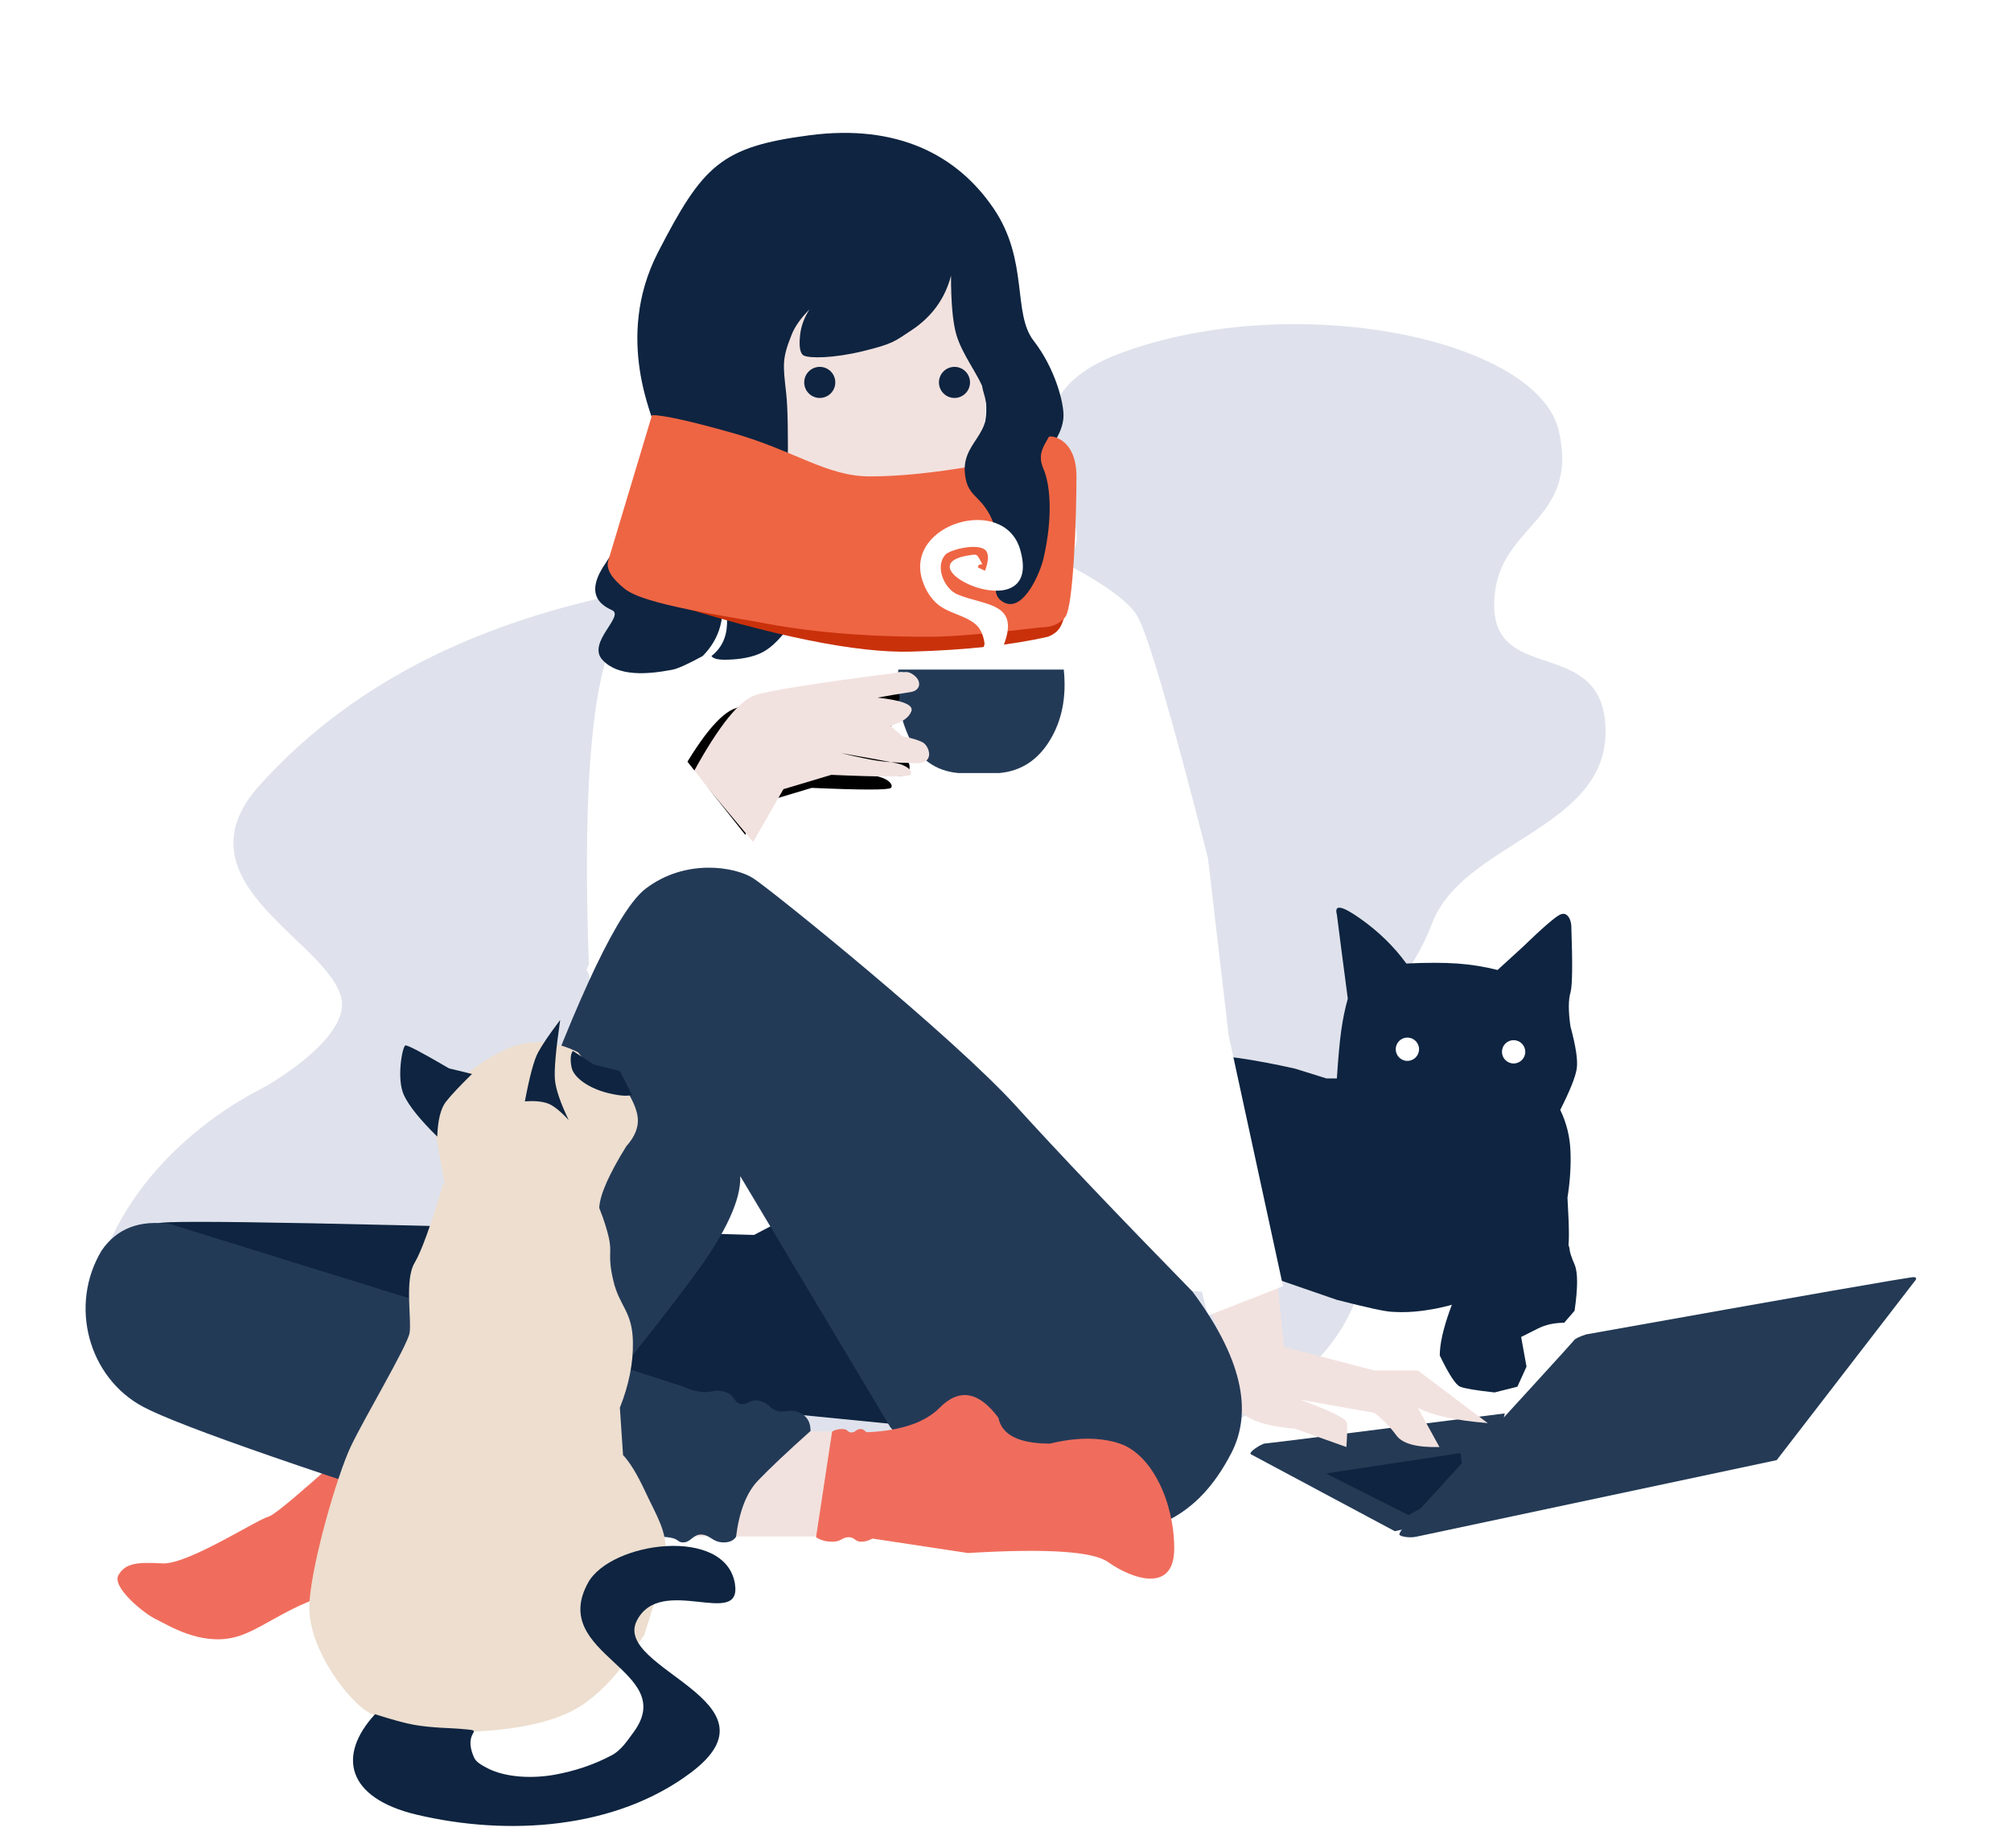 <?xml version="1.0" encoding="UTF-8"?>
<svg width="617px" height="567px" viewBox="0 0 617 567" version="1.1" xmlns="http://www.w3.org/2000/svg" xmlns:xlink="http://www.w3.org/1999/xlink">
    <!-- Generator: Sketch 51.1 (57501) - http://www.bohemiancoding.com/sketch -->
    <title>coffee</title>
    <desc>Created with Sketch.</desc>
    <defs>
        <path d="M375.095,199.612 C367.344,185.487 361.016,177.677 356.112,176.183 C351.391,174.744 337.312,172.518 313.873,169.506 C312.963,169.389 312.019,168.995 311.1,169.151 C310.181,169.307 309.353,168.654 307.322,170.343 C305.292,172.031 305.472,174.818 308.658,175.309 C312.221,175.858 315.591,176.424 318.769,177.006 C311.2,177.828 307.732,179.199 308.366,181.12 C308.999,183.04 311.145,184.56 314.801,185.681 L311.1,188.867 C308.151,189.43 306.048,190.076 304.789,190.804 C302.901,191.897 300.869,197.464 307.322,197.11 C309.874,196.97 313.904,197.068 318.769,196.366 C320.995,196.045 324.772,195.258 330.099,194.005 C321.439,195.511 315.752,196.546 313.036,197.11 C308.962,197.955 307.872,200.005 308.658,200.695 C309.424,201.368 317.52,201.368 332.948,200.695 L347.638,205.087 L356.929,221.292 L375.095,199.612 Z" id="path-1"></path>
        <filter x="-4.2%" y="-5.7%" width="116.6%" height="119.2%" filterUnits="objectBoundingBox" id="filter-2">
            <feOffset dx="6" dy="4" in="SourceAlpha" result="shadowOffsetOuter1"></feOffset>
            <feColorMatrix values="0 0 0 0 0   0 0 0 0 0   0 0 0 0 0  0 0 0 0.1 0" type="matrix" in="shadowOffsetOuter1"></feColorMatrix>
        </filter>
    </defs>
    <g id="new" stroke="none" stroke-width="1" fill="none" fill-rule="evenodd">
        <g id="laptop" transform="translate(-78, -20)">
            <g id="Group" transform="translate(385, 322) scale(-1, 1) translate(-385, -322) translate(104, 57)">
                <path d="M244.03,71.269 C297.287,90.889 230.816,136.009 271.851,136.009 C349.416,136.009 448.016,137.187 508.195,203.705 C535.541,233.93 485.906,252.036 483.165,269.922 C481.461,281.039 502.576,294.276 508.195,297.181 C532.376,309.683 557.592,334.591 560.394,367.106 C560.539,368.782 260.866,423.068 234.491,411.604 C175.238,385.851 156.977,360.815 175.516,305.239 C182.233,285.103 157.95,271.115 148.647,246.327 C139.344,221.538 95.386,217.364 95.386,187.526 C95.386,157.689 129.566,173.377 129.566,148.591 C129.566,123.805 103.335,123.805 109.694,95.352 C116.053,66.9 190.773,51.649 244.03,71.269 Z" id="Path-107" fill="#DFE2EC" fill-rule="nonzero"></path>
                <g id="Group-18" transform="translate(104.13, 240.765)">
                    <path d="M24.401,19.789 L17.02,13.054 C10.597,6.857 6.646,3.433 5.168,2.781 C2.95,1.803 1.841,4.358 1.771,6.328 C1.359,17.935 1.443,24.721 2.024,26.688 C2.704,28.987 2.704,32.476 2.024,37.152 C0.366,43.238 -0.273,47.54 0.106,50.058 C0.485,52.576 2.173,56.795 5.168,62.715 C3.241,66.678 2.193,70.936 2.024,75.487 C1.856,80.039 2.164,84.753 2.951,89.631 C2.365,99.556 2.365,104.72 2.951,105.123 C35.099,127.249 54.759,124.66 56.585,124.66 C58.461,124.66 64.166,123.434 73.699,120.983 L114.416,106.933 C130.637,102.976 139.542,100.052 141.131,98.161 C142.72,96.269 157.518,95.323 185.525,95.323 L210.144,101.312 C217.429,102.703 221.415,103.051 222.1,102.355 C222.785,101.66 223.128,96.351 223.128,86.429 L219.67,85.233 L227.337,82.314 C225.147,78.885 222.978,77.17 220.831,77.17 C218.684,77.17 216.647,77.17 214.719,77.17 L182.944,70.181 C178.691,65.519 174.993,63.188 171.851,63.188 C168.709,63.188 162.761,63.188 154.007,63.188 L146.228,63.188 C135.106,51.497 125.65,45.652 117.861,45.652 C110.071,45.652 99.624,47.121 86.519,50.058 L76.885,53.062 L73.699,53.062 C73.312,46.95 72.874,42.109 72.385,38.538 C71.896,34.968 71.216,31.657 70.347,28.606 L72.385,13.054 L73.699,2.781 C74.579,-0.385 72.198,0.022 66.555,4.001 C60.913,7.98 56.19,12.584 52.387,17.812 C46.186,17.514 40.978,17.514 36.763,17.812 C32.549,18.11 28.428,18.769 24.401,19.789 Z" id="Path-130" fill="#0E2440"></path>
                    <path d="M2.304,105.34 C2.993,101.323 6.88,100.639 13.967,103.288 C21.054,105.938 27.547,109.029 33.446,112.562 C35.186,114.715 37.068,118.634 39.092,124.319 C41.117,130.004 42.129,134.582 42.129,138.051 C39.321,143.877 37.233,147.068 35.867,147.623 C34.5,148.178 30.986,148.766 25.324,149.385 L18.314,147.623 L15.518,141.465 L17.167,132.369 C16.026,131.791 14.294,130.922 11.969,129.759 C9.645,128.597 6.977,128.016 3.965,128.016 L0.768,124.319 C-0.256,117.244 -0.256,112.521 0.768,110.151 C1.792,107.782 2.304,106.178 2.304,105.34 Z" id="Path-131" fill="#0E2440"></path>
                    <ellipse id="Oval-3" fill="#FFFFFF" cx="19.475" cy="44.895" rx="3.577" ry="3.576"></ellipse>
                    <ellipse id="Oval-3" fill="#FFFFFF" cx="52.065" cy="44.1" rx="3.577" ry="3.576"></ellipse>
                </g>
                <g id="Group-16">
                    <polygon id="Path-119" fill="#FFFFFF" points="263.847 150.056 238.06 188.652 227.223 316.963 216.893 359.438 377.961 347.039 392.521 204.129 368.545 130.354"></polygon>
                    <g id="Group-15" transform="translate(0, 353.547)">
                        <path d="M126.308,43.035 C174.677,49.187 199.192,52.263 199.853,52.263 C200.846,52.263 205.249,55.022 204.174,55.592 C203.457,55.973 188.757,63.828 160.075,79.159 L133.033,73.384 L126.308,43.035 Z" id="Path-115" fill="#243A55"></path>
                        <polygon id="Path-116" fill="#0E2440" points="139.945 55.212 181.158 61.457 155.847 74.22 138.384 64.716"></polygon>
                        <path d="M194.052,22.629 L166.346,29.861 L152.993,29.861 L131.54,46.009 C141.673,45.168 148.824,43.595 152.993,41.291 L146.36,53.348 C153.3,53.521 157.697,52.34 159.551,49.808 C161.404,47.275 163.669,44.96 166.346,42.863 L189.063,38.825 C179.626,42.286 174.848,44.68 174.728,46.009 C174.608,47.337 174.668,49.784 174.908,53.348 L190.631,47.746 C202.62,46.716 208.614,43.742 208.614,38.825 C208.614,33.908 212.086,22.665 219.029,5.097 L196.344,0.384 L194.052,22.629 Z" id="Path-100" fill="#F2E2DF"></path>
                        <path d="M42.887,57.368 L0.741,2.725 C-0.094,1.852 -0.094,1.352 0.741,1.226 C1.575,1.1 35.112,6.957 101.351,18.799 C103.496,19.495 104.744,20.108 105.096,20.64 C105.447,21.171 122.397,39.729 155.945,76.314 C158.041,78.661 158.92,80.001 158.582,80.333 C158.075,80.833 155.527,81.332 153.331,80.833 C151.867,80.5 115.052,72.678 42.887,57.368 Z" id="Path-114" fill="#243A55"></path>
                    </g>
                    <path d="M271.772,130.501 C253.145,139.382 242.241,146.538 239.062,151.968 C235.882,157.398 228.657,182.149 217.385,226.222 L211.042,280.575 L194.35,357.571 L217.385,366.606 L241.645,269.768 C244.034,238.403 247.148,213.903 250.985,196.267 C254.823,178.631 260.766,165.225 268.814,156.049 L271.772,130.501 Z" id="Path-101" fill="#FFFFFF"></path>
                    <path d="M369.499,128.378 C387.201,134.16 398.541,148.314 403.518,170.84 C408.496,193.365 409.253,233.095 405.789,290.03 L401.02,299.565 L372.235,304.832 L379.16,244.34 L369.499,128.378 Z" id="Path-102" fill="#FFFFFF"></path>
                    <path d="M312.37,168.396 L261.621,168.396 C260.747,176.778 262.171,184.018 265.894,190.116 C269.617,196.213 274.783,199.555 281.39,200.14 L294.009,200.14 C300.982,199.482 305.988,195.876 309.028,189.324 C312.067,182.771 313.181,175.795 312.37,168.396 Z" id="Path-105" fill="#233A57"></path>
                    <g id="Path-104">
                        <use fill="black" fill-opacity="1" filter="url(#filter-2)" xlink:href="#path-1"></use>
                        <use fill="#F2E2DF" fill-rule="evenodd" xlink:href="#path-1"></use>
                    </g>
                    <path d="M356.664,341.835 C476.584,338.264 537.473,337.074 539.332,338.264 C542.121,340.05 562.133,354.528 559.125,363.591 C557.12,369.634 532.322,376.093 484.73,382.971 L303.998,400.838 L339.061,332.665 L356.664,341.835 Z" id="Path-110" fill="#0E2440"></path>
                    <polygon id="Path-108" fill="#F2E2DF" points="432.331 348.821 464.106 392.174 421.688 406.907 407.806 369.548"></polygon>
                    <polygon id="Path-103" fill="#FFFFFF" points="408.069 260.493 378.18 195.28 353.94 225.927 373.558 271.895 397.65 279.841"></polygon>
                    <path d="M222.171,359.16 C245.222,335.587 263.24,316.649 276.223,302.346 C295.697,280.892 351.339,235.997 356.904,232.421 C362.468,228.846 377.694,226.286 389.891,235.6 C398.023,241.809 410.265,267.332 426.619,312.169 L471.866,376.816 C457.882,360.424 446.561,353.803 437.905,356.95 C424.921,361.671 411.26,378.859 411.26,387.029 C411.26,392.476 414.603,400.932 421.289,412.399 C399.828,386.442 384.328,366.974 374.789,353.996 C365.249,341.017 360.612,330.952 360.878,323.801 L314.845,400.811 C294.926,423.634 276.62,435.045 259.928,435.045 C234.889,435.045 220.581,428.688 210.247,408.823 C203.358,395.58 207.333,379.025 222.171,359.16 Z" id="Path-106" fill="#233A57"></path>
                    <path d="M459.681,388.046 C487.912,414.244 503.222,427.648 505.613,428.256 C509.199,429.169 530.457,443.017 538.138,442.594 C545.818,442.171 549.499,442.454 551.651,446.169 C553.802,449.885 543.753,458.029 540.145,459.73 C536.536,461.431 526.694,467.845 516.153,465.285 C505.613,462.725 494.808,450.376 472.129,449.918 C449.45,449.46 435.975,459.735 427.359,454.827 C418.743,449.918 413.677,437.605 418.743,430.09 C423.809,422.574 424.088,408.679 423.809,406.969 C423.623,405.828 421.934,402.434 418.743,396.787 L451.808,375.398 L459.681,388.046 Z" id="Path-109" fill="#F06D5D"></path>
                    <polygon id="Path-112" fill="#F2E2DF" points="376.987 434.341 326.853 434.341 330.221 402.103 361.632 402.103"></polygon>
                    <path d="M535.753,338.501 L454.657,363.687 L378.068,388.461 C376.568,389.241 374.78,389.756 372.702,390.007 C369.586,390.382 368.815,388.963 365.548,390.007 C362.281,391.05 363.136,393.061 360.85,393.652 C358.565,394.243 357.909,391.781 354.618,392.832 C351.327,393.883 352.133,395.043 349.551,395.811 C346.969,396.58 345.898,394.91 342.596,396.407 C340.394,397.406 339.301,399.26 339.317,401.97 C346.526,408.427 351.891,413.493 355.414,417.166 C358.936,420.84 361.188,426.601 362.17,434.449 C363.036,435.706 364.46,436.268 366.442,436.138 C369.416,435.941 370.132,433.911 372.702,433.754 C375.272,433.596 375.965,435.948 378.068,436.138 C380.171,436.327 379.511,435.104 382.575,434.643 C385.639,434.182 387.39,434.73 389.295,434.449 C393.206,433.871 396.011,432.768 399.232,433.058 C404.02,433.49 410.573,435.109 418.89,437.915 C491.125,414.992 532.856,400.539 544.082,394.557 C560.921,385.583 566.91,363.361 556.81,346.6 C552.171,339.84 545.152,337.14 535.753,338.501 Z" id="Path-111" fill="#233A57"></path>
                    <path d="M332.697,402.168 L337.628,434.571 C336.22,435.483 334.577,435.939 332.697,435.939 C329.878,435.939 329.848,434.746 327.89,434.571 C325.932,434.395 325.727,435.835 324.015,435.939 C322.874,436.008 321.635,435.688 320.298,434.978 L291.027,439.415 C266.982,437.959 252.641,438.886 248.004,442.196 C241.049,447.163 227.735,452.129 227.735,438.025 C227.735,423.921 234.492,409.22 244.427,405.843 C254.363,402.466 265.388,405.843 265.889,405.843 C275.36,405.843 280.626,403.195 281.688,397.897 C287.715,389.819 293.71,388.792 299.672,394.818 C304.162,399.357 311.515,401.867 321.731,402.348 C322.668,402.392 322.668,401.374 324.015,401.374 C325.363,401.374 325.461,402.424 326.793,402.424 C328.126,402.424 327.692,401.374 329.579,401.374 C330.838,401.374 331.877,401.638 332.697,402.168 Z" id="Path-113" fill="#F06D5D"></path>
                    <path d="M285.588,65.612 C284.523,86.033 284.523,98.464 285.588,102.904 C287.187,109.564 307.89,122.37 312.778,122.75 C317.666,123.13 348.678,112.749 358.578,91.849 C368.478,70.95 365.641,47.121 352.648,38.578 C343.986,32.883 332.171,30.035 317.204,30.035 L299.437,32.054 L285.588,65.612 Z" id="Path-99" fill="#F2E2DF" transform="translate(324.65, 76.398) rotate(-4) translate(-324.65, -76.398) "></path>
                    <ellipse id="Oval-2" fill="#0E2440" cx="295.154" cy="80.308" rx="4.769" ry="4.768"></ellipse>
                    <ellipse id="Oval-2" fill="#0E2440" cx="336.488" cy="80.308" rx="4.769" ry="4.768"></ellipse>
                    <polygon id="Path-117" fill="#C9310B" points="265.789 97.203 276.244 95.252 276.244 104.911 268.899 103.691"></polygon>
                    <path d="M298.386,45.773 C299.859,52.912 303.627,58.713 309.691,63.175 C314.568,66.764 315.001,67.551 324.142,70.297 C333.283,73.043 340.358,73.329 342.128,72.632 C343.325,72.161 343.915,70.125 343.661,66.172 C343.491,63.536 342.674,60.933 341.209,58.361 C343.727,61.195 345.404,63.843 346.24,66.307 C348.81,73.877 348.495,75.489 346.986,84.523 C345.476,93.558 344.81,121.458 344.81,126.031 C344.81,130.603 335.416,147.484 342.146,155.783 C344.105,158.198 346.663,162.534 351.131,164.708 C354.403,166.3 358.479,166.883 361.675,167.05 C363.806,167.162 365.142,166.855 365.682,166.129 C362.785,163.597 361.367,160.286 361.427,156.196 C361.488,152.106 362.02,147.152 363.023,141.333 C362.605,148.331 362.757,153.521 363.48,156.901 C364.204,160.28 365.831,163.403 368.361,166.269 C372.796,168.997 375.831,170.561 377.468,170.961 C385.002,172.803 394.023,174.017 399.062,169.009 C404.1,164.002 392.818,155.249 396.881,153.677 C400.945,152.105 405.497,148.758 399.436,139.091 C398.561,137.695 397.477,135.405 396.182,132.221 C390.531,109.035 387.506,97.05 387.106,96.266 C386.507,95.09 400.895,70.751 388.549,43.344 C376.203,15.937 370.942,9.985 344.005,5.022 C317.068,0.06 298.303,8.803 286.39,24.523 C274.747,39.887 279.022,56.292 272.018,64.384 C265.013,72.476 261.635,83.091 261.661,87.314 C261.723,97.534 275.987,106.763 271.961,110.676 C267.935,114.588 262.998,117.707 261.314,129.258 C259.629,140.81 269.565,159.018 277.608,156.764 C282.971,155.261 288.075,153.012 292.921,150.015 C284.722,146.8 280.719,142.968 280.912,138.517 C285.851,142.353 290.408,144.27 294.583,144.27 L300.912,135.971 C287.949,107.902 283.108,89.454 286.39,80.625 C288.122,75.963 293.702,69.882 295.835,63.666 C297.106,59.961 297.956,53.997 298.386,45.773 Z" id="Path-118" fill="#0E2440" transform="translate(331.75, 88.097) rotate(-3) translate(-331.75, -88.097) "></path>
                    <path d="M260.722,148.732 L311.846,153.119 L384.725,147.399 C350.628,158.2 325.192,163.365 308.416,162.894 C291.64,162.422 277.663,160.899 266.485,158.325 C264.781,157.698 263.522,156.709 262.71,155.356 C261.897,154.004 261.235,151.796 260.722,148.732 Z" id="Path-120" fill="#C9310B"></path>
                    <path d="M363.461,95.75 C344.267,101.152 334.448,109.143 321.134,109.143 C312.258,109.143 301.713,108.092 289.501,105.991 C273.764,100.948 266.108,98.056 266.531,97.316 C267.166,96.207 257.73,96.366 257.73,109.143 C257.73,121.92 258.676,148.979 261.133,152.229 C262.771,154.395 265.327,155.47 268.801,155.454 C284.315,157.333 295.401,158.29 302.057,158.325 C328.955,158.465 346.444,155.51 352.531,154.351 C365.05,151.966 390.09,148.591 396.277,143.668 C400.401,140.387 402.108,137.515 401.397,135.052 L387.953,90.337 C384.421,90.344 376.257,92.148 363.461,95.75 Z" id="Path-98" fill="#EE6543"></path>
                    <path d="M266.303,89.691 C264.413,97.042 271.786,99.078 268.183,106.301 C265.959,110.757 264.425,120.462 266.745,133.73 C267.474,137.903 271.963,150.66 278.182,147.803 C284.4,144.946 277.881,136.348 281.717,125.907 C285.552,115.466 290.271,116.91 291.876,110.526 C294.805,98.883 282.77,97.292 287.692,84.049 C292.614,70.805 268.193,82.341 266.303,89.691 Z" id="Path-118" fill="#0E2440" transform="translate(278.966, 113.104) rotate(-3) translate(-278.966, -113.104) "></path>
                </g>
                <g id="Group-12" transform="translate(423.277, 400.082) rotate(-5) translate(-423.277, -400.082) translate(357.699, 275.727)">
                    <path d="M97.373,19.865 C90.25,13.111 84.064,9.138 78.816,7.946 C73.568,6.754 68.273,7.251 62.931,9.436 L56.698,15.902 L49.014,17.294 C45.428,21.611 43.398,25.174 42.924,27.985 C42.45,30.796 43.379,33.757 45.713,36.869 C50.207,45.758 52.412,52.215 52.329,56.239 C52.246,60.263 54.287,65.355 58.451,71.514 L85.947,66.054 L98.563,59.251 L105.071,35.299 L106.515,21.929 L97.373,19.865 Z" id="Path-90" fill="#EDDECF"></path>
                    <path d="M64.584,9.138 L57.774,12.719 L49.661,14.04 L45.308,21.018 C46.868,21.6 49.432,21.6 53.002,21.018 C58.357,20.146 63.658,17.441 64.584,14.04 C65.202,11.772 65.202,10.138 64.584,9.138 Z" id="Path-90" fill="#0E2440"></path>
                    <path d="M54.758,51.649 C51.854,57.023 49.83,61.459 48.687,64.959 C46.972,70.208 48.687,70.208 46.103,78.146 C43.52,86.084 39.424,86.946 38.433,96.544 C37.772,102.943 38.518,109.729 40.671,116.903 L38.433,131.308 C36.214,133.24 33.67,136.683 30.803,141.638 C26.501,149.07 22.853,153.557 22.853,160.311 C22.853,164.814 24.277,173.234 27.124,185.572 C33.496,198.241 40.337,206.766 47.65,211.148 C54.962,215.53 65.509,218.516 79.291,220.105 C95.585,220.237 106.071,218.859 110.749,215.97 C117.765,211.637 130.126,197.516 130.356,184.638 C130.586,171.76 125.228,145.092 121.933,136.114 C118.637,127.136 107.295,103.762 106.949,99.699 C106.603,95.636 109.94,83.589 107.295,78.146 C105.532,74.517 103.332,66.264 100.693,53.385 L55.567,51.649" id="Path-92" fill="#EDDECF"></path>
                    <path d="M69.276,0 C69.811,9.413 69.811,15.572 69.276,18.475 C68.742,21.377 66.979,25.35 63.988,30.394 C66.839,27.8 69.158,26.277 70.944,25.825 C72.73,25.372 75.048,25.372 77.899,25.825 C77.125,18.078 76.225,13.001 75.199,10.591 C74.173,8.181 72.199,4.651 69.276,0 Z" id="Path-88" fill="#0E2440"></path>
                    <path d="M94.79,18.872 L101.963,17.776 C110.653,13.658 115.302,11.711 115.91,11.937 C116.823,12.274 117.802,22.448 114.998,27.22 C113.128,30.402 109.373,34.307 103.733,38.936 C104.009,33.82 103.419,30.165 101.963,27.971 C100.507,25.777 98.116,22.744 94.79,18.872 Z" id="Path-89" fill="#0E2440"></path>
                    <path d="M107.31,217.125 C117.806,230.704 113.838,243.515 91.806,246.723 C63.618,250.826 30.838,245.984 9.14,226.46 C-17.919,202.114 35.988,197.007 29.807,181.565 C23.761,166.462 -2.653,181.449 0.795,167.661 C5.162,150.201 39.834,158.022 45.706,171.237 C56.003,194.408 15.464,195.525 27.821,215.735 C29.494,218.47 31.101,221.526 33.784,223.283 C38.994,226.695 44.864,229.2 50.874,230.832 C56.899,232.468 65.63,233.21 71.939,230.435 C73.419,229.784 75.139,229.073 75.913,227.654 C80.584,219.091 71.906,219.31 81.078,219.31 C83.631,219.31 89.655,219.807 95.188,219.31 C97.817,219.074 101.858,218.346 107.31,217.125 Z" id="Path-123" fill="#0E2440" fill-rule="nonzero"></path>
                </g>
                <path d="M290.191,133.283 C312.902,136.344 267.44,157.295 275.031,131.507 C279.986,114.671 310.497,123.583 305.037,140.942 C304.152,143.755 302.537,146.51 300.267,148.392 C296.926,151.161 292.087,151.686 288.741,154.451 C287.097,155.809 286.25,158.099 285.96,160.212 C285.752,161.726 287.71,163.096 287.351,164.582 C287.107,165.589 285.478,166.469 284.568,165.972 C282.466,164.823 280.728,162.757 279.899,160.509 C275.165,147.676 285.985,148.855 294.308,145.313 C298.236,143.641 301.315,136.784 297.883,133.096 C296.612,131.73 288.887,129.641 285.96,131.507 C283.632,132.991 285.861,138.473 285.861,138.062 L287.947,137.069 C287.947,136.363 287.5,136.048 286.606,136.125 C286.606,136.125 287,135.328 287.351,134.685 C287.735,133.981 288.092,133.421 288.395,133.283 C289.043,132.989 289.904,133.245 290.191,133.283 Z" id="Path-47" fill="#FFFFFF" fill-rule="nonzero"></path>
            </g>
        </g>
    </g>
</svg>